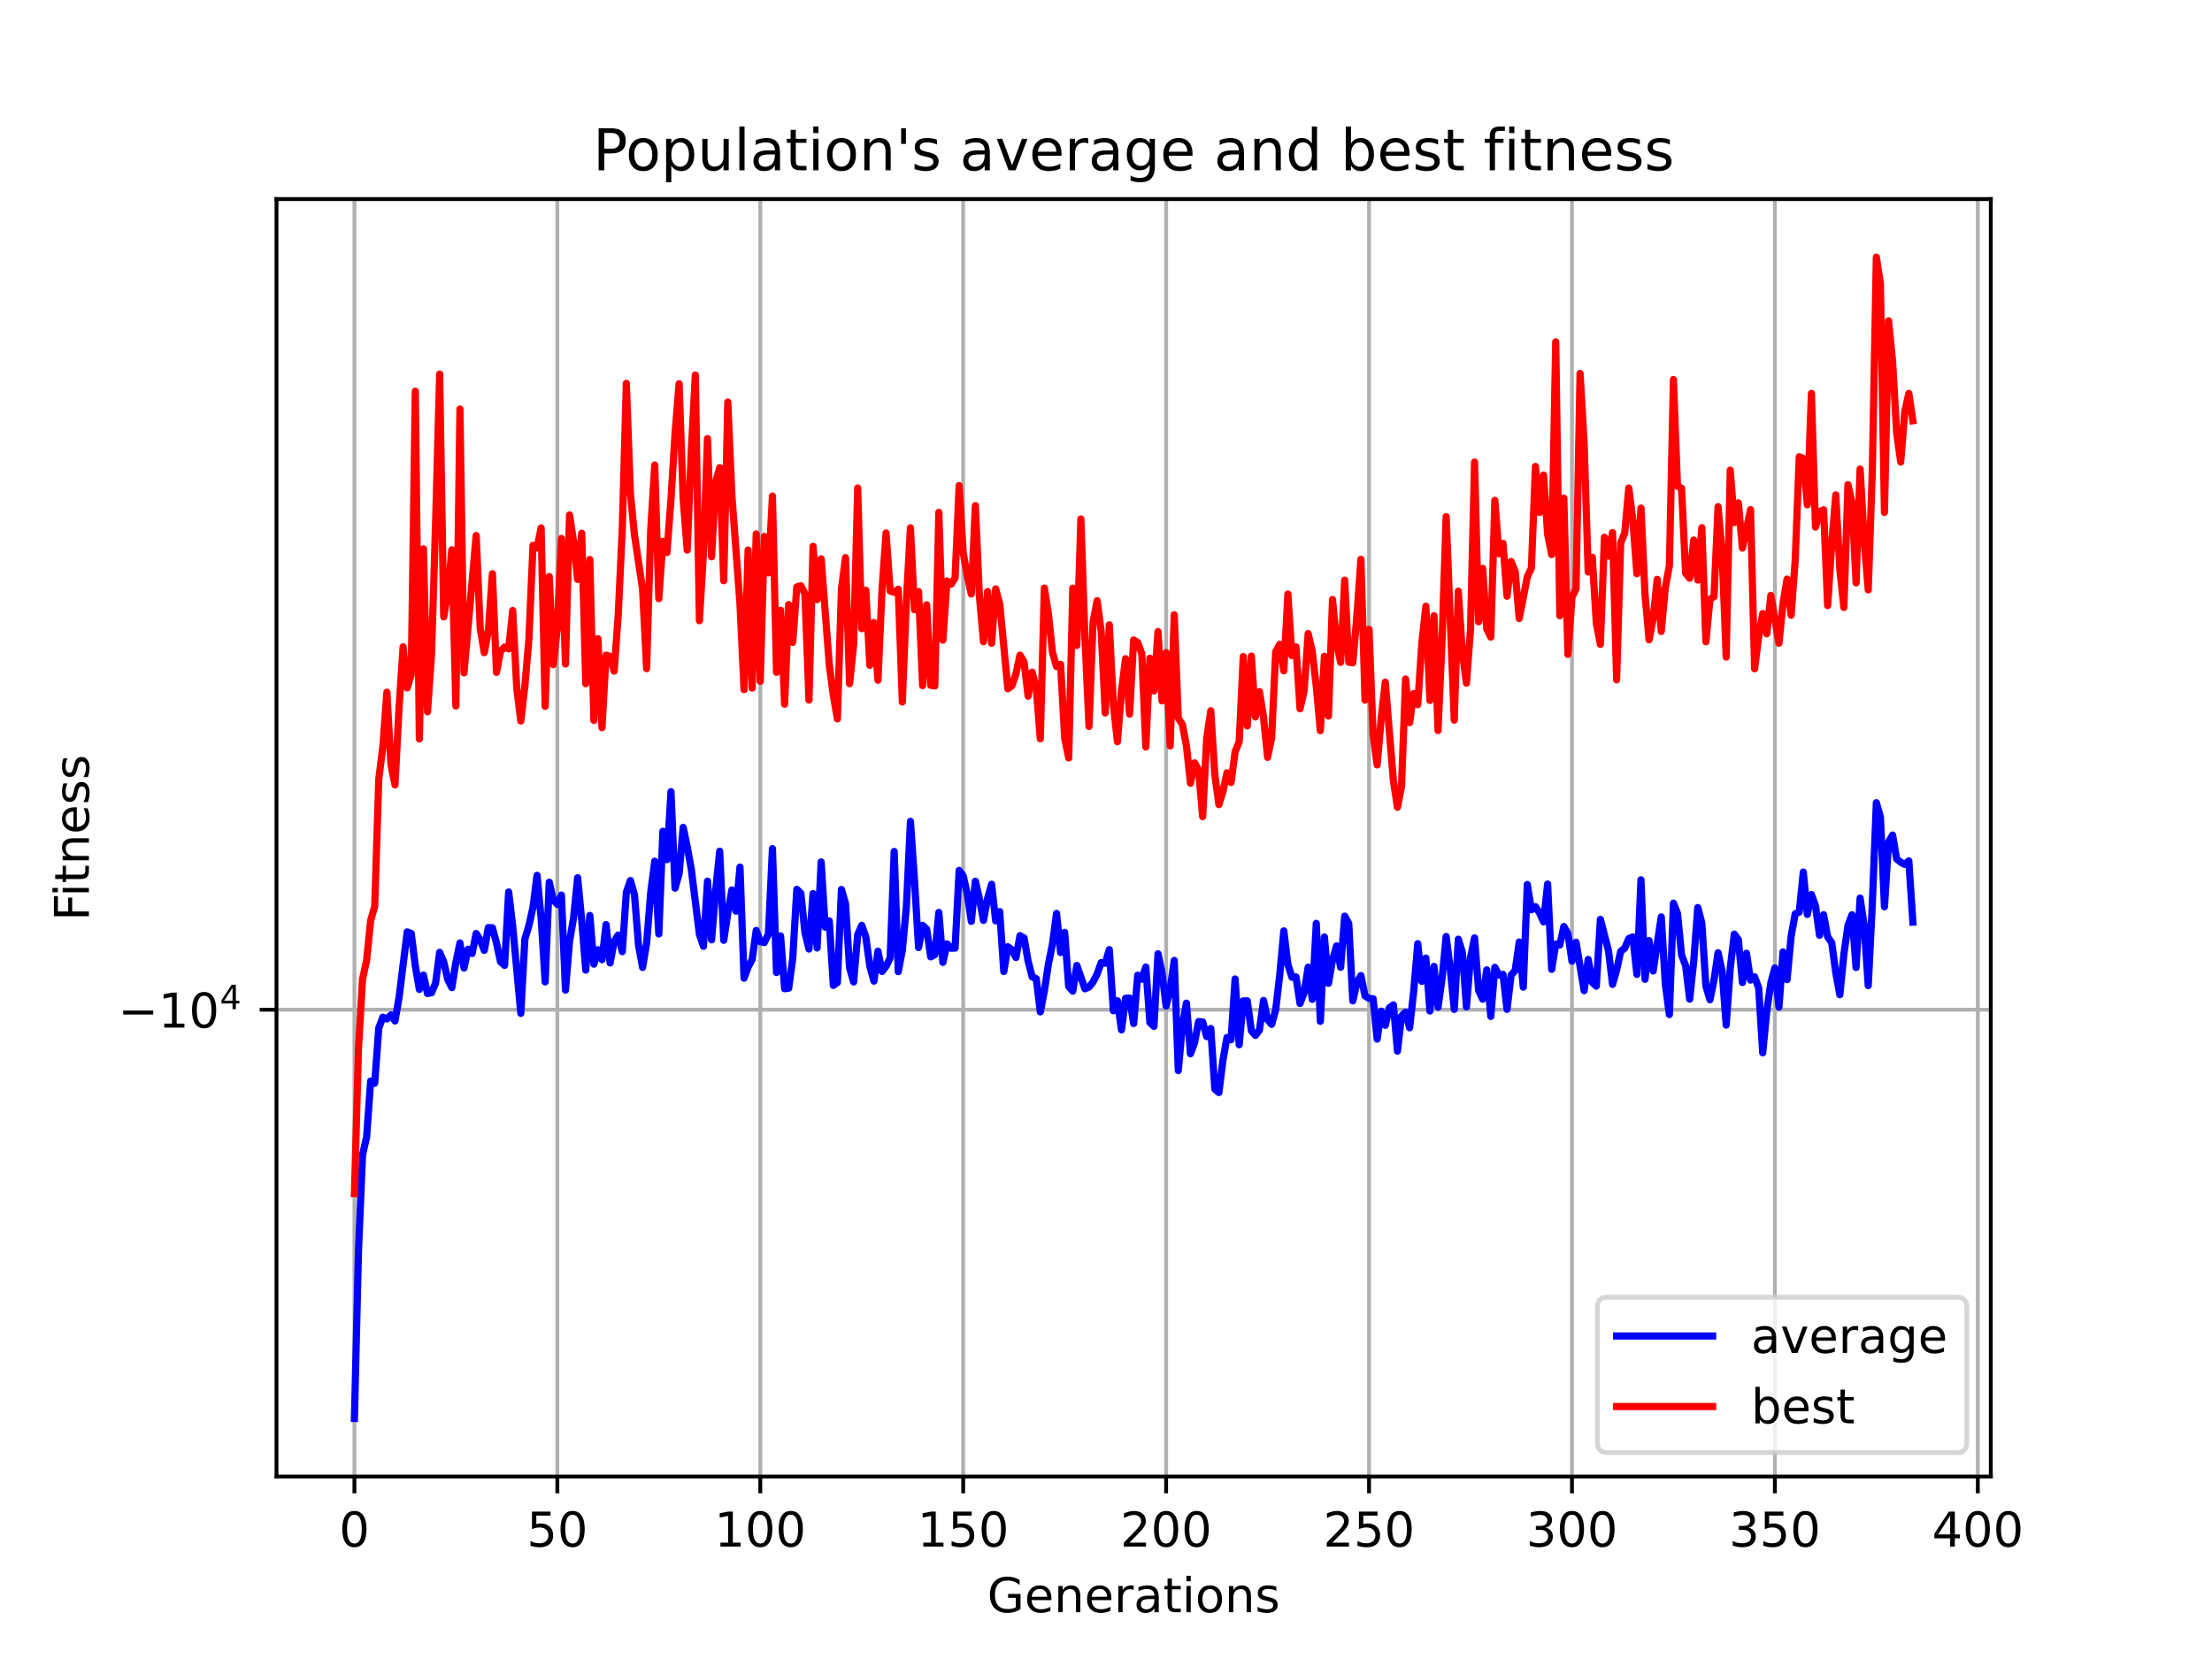 <?xml version="1.0" encoding="utf-8" standalone="no"?>
<!DOCTYPE svg PUBLIC "-//W3C//DTD SVG 1.1//EN"
  "http://www.w3.org/Graphics/SVG/1.1/DTD/svg11.dtd">
<!-- Created with matplotlib (https://matplotlib.org/) -->
<svg height="345.6pt" version="1.1" viewBox="0 0 460.8 345.6" width="460.8pt" xmlns="http://www.w3.org/2000/svg" xmlns:xlink="http://www.w3.org/1999/xlink">
 <defs>
  <style type="text/css">*{stroke-linecap:butt;stroke-linejoin:round;}</style>
 </defs>
 <g id="figure_1">
  <g id="patch_1">
   <path d="M 0 345.6 
L 460.8 345.6 
L 460.8 0 
L 0 0 
z
" style="fill:#ffffff;"/>
  </g>
  <g id="axes_1">
   <g id="patch_2">
    <path d="M 57.6 307.584 
L 414.72 307.584 
L 414.72 41.472 
L 57.6 41.472 
z
" style="fill:#ffffff;"/>
   </g>
   <g id="matplotlib.axis_1">
    <g id="xtick_1">
     <g id="line2d_1">
      <path clip-path="url(#peef3f8f1d8)" d="M 73.833 307.584 
L 73.833 41.472 
" style="fill:none;stroke:#b0b0b0;stroke-linecap:square;stroke-width:0.8;"/>
     </g>
     <g id="line2d_2">
      <defs>
       <path d="M 0 0 
L 0 3.5 
" id="m0a588f0412" style="stroke:#000000;stroke-width:0.8;"/>
      </defs>
      <g>
       <use style="stroke:#000000;stroke-width:0.8;" x="73.833" xlink:href="#m0a588f0412" y="307.584"/>
      </g>
     </g>
     <g id="text_1">
      <!-- 0 -->
      <g transform="translate(70.651 322.182)scale(0.1 -0.1)">
       <defs>
        <path d="M 31.781 66.406 
Q 24.172 66.406 20.328 58.906 
Q 16.5 51.422 16.5 36.375 
Q 16.5 21.391 20.328 13.891 
Q 24.172 6.391 31.781 6.391 
Q 39.453 6.391 43.281 13.891 
Q 47.125 21.391 47.125 36.375 
Q 47.125 51.422 43.281 58.906 
Q 39.453 66.406 31.781 66.406 
z
M 31.781 74.219 
Q 44.047 74.219 50.516 64.516 
Q 56.984 54.828 56.984 36.375 
Q 56.984 17.969 50.516 8.266 
Q 44.047 -1.422 31.781 -1.422 
Q 19.531 -1.422 13.062 8.266 
Q 6.594 17.969 6.594 36.375 
Q 6.594 54.828 13.062 64.516 
Q 19.531 74.219 31.781 74.219 
z
" id="DejaVuSans-48"/>
       </defs>
       <use xlink:href="#DejaVuSans-48"/>
      </g>
     </g>
    </g>
    <g id="xtick_2">
     <g id="line2d_3">
      <path clip-path="url(#peef3f8f1d8)" d="M 116.105 307.584 
L 116.105 41.472 
" style="fill:none;stroke:#b0b0b0;stroke-linecap:square;stroke-width:0.8;"/>
     </g>
     <g id="line2d_4">
      <g>
       <use style="stroke:#000000;stroke-width:0.8;" x="116.105" xlink:href="#m0a588f0412" y="307.584"/>
      </g>
     </g>
     <g id="text_2">
      <!-- 50 -->
      <g transform="translate(109.743 322.182)scale(0.1 -0.1)">
       <defs>
        <path d="M 10.797 72.906 
L 49.516 72.906 
L 49.516 64.594 
L 19.828 64.594 
L 19.828 46.734 
Q 21.969 47.469 24.109 47.828 
Q 26.266 48.188 28.422 48.188 
Q 40.625 48.188 47.75 41.5 
Q 54.891 34.812 54.891 23.391 
Q 54.891 11.625 47.562 5.094 
Q 40.234 -1.422 26.906 -1.422 
Q 22.312 -1.422 17.547 -0.641 
Q 12.797 0.141 7.719 1.703 
L 7.719 11.625 
Q 12.109 9.234 16.797 8.062 
Q 21.484 6.891 26.703 6.891 
Q 35.156 6.891 40.078 11.328 
Q 45.016 15.766 45.016 23.391 
Q 45.016 31 40.078 35.438 
Q 35.156 39.891 26.703 39.891 
Q 22.75 39.891 18.812 39.016 
Q 14.891 38.141 10.797 36.281 
z
" id="DejaVuSans-53"/>
       </defs>
       <use xlink:href="#DejaVuSans-53"/>
       <use x="63.623" xlink:href="#DejaVuSans-48"/>
      </g>
     </g>
    </g>
    <g id="xtick_3">
     <g id="line2d_5">
      <path clip-path="url(#peef3f8f1d8)" d="M 158.378 307.584 
L 158.378 41.472 
" style="fill:none;stroke:#b0b0b0;stroke-linecap:square;stroke-width:0.8;"/>
     </g>
     <g id="line2d_6">
      <g>
       <use style="stroke:#000000;stroke-width:0.8;" x="158.378" xlink:href="#m0a588f0412" y="307.584"/>
      </g>
     </g>
     <g id="text_3">
      <!-- 100 -->
      <g transform="translate(148.834 322.182)scale(0.1 -0.1)">
       <defs>
        <path d="M 12.406 8.297 
L 28.516 8.297 
L 28.516 63.922 
L 10.984 60.406 
L 10.984 69.391 
L 28.422 72.906 
L 38.281 72.906 
L 38.281 8.297 
L 54.391 8.297 
L 54.391 0 
L 12.406 0 
z
" id="DejaVuSans-49"/>
       </defs>
       <use xlink:href="#DejaVuSans-49"/>
       <use x="63.623" xlink:href="#DejaVuSans-48"/>
       <use x="127.246" xlink:href="#DejaVuSans-48"/>
      </g>
     </g>
    </g>
    <g id="xtick_4">
     <g id="line2d_7">
      <path clip-path="url(#peef3f8f1d8)" d="M 200.651 307.584 
L 200.651 41.472 
" style="fill:none;stroke:#b0b0b0;stroke-linecap:square;stroke-width:0.8;"/>
     </g>
     <g id="line2d_8">
      <g>
       <use style="stroke:#000000;stroke-width:0.8;" x="200.651" xlink:href="#m0a588f0412" y="307.584"/>
      </g>
     </g>
     <g id="text_4">
      <!-- 150 -->
      <g transform="translate(191.107 322.182)scale(0.1 -0.1)">
       <use xlink:href="#DejaVuSans-49"/>
       <use x="63.623" xlink:href="#DejaVuSans-53"/>
       <use x="127.246" xlink:href="#DejaVuSans-48"/>
      </g>
     </g>
    </g>
    <g id="xtick_5">
     <g id="line2d_9">
      <path clip-path="url(#peef3f8f1d8)" d="M 242.924 307.584 
L 242.924 41.472 
" style="fill:none;stroke:#b0b0b0;stroke-linecap:square;stroke-width:0.8;"/>
     </g>
     <g id="line2d_10">
      <g>
       <use style="stroke:#000000;stroke-width:0.8;" x="242.924" xlink:href="#m0a588f0412" y="307.584"/>
      </g>
     </g>
     <g id="text_5">
      <!-- 200 -->
      <g transform="translate(233.38 322.182)scale(0.1 -0.1)">
       <defs>
        <path d="M 19.188 8.297 
L 53.609 8.297 
L 53.609 0 
L 7.328 0 
L 7.328 8.297 
Q 12.938 14.109 22.625 23.891 
Q 32.328 33.688 34.812 36.531 
Q 39.547 41.844 41.422 45.531 
Q 43.312 49.219 43.312 52.781 
Q 43.312 58.594 39.234 62.25 
Q 35.156 65.922 28.609 65.922 
Q 23.969 65.922 18.812 64.312 
Q 13.672 62.703 7.812 59.422 
L 7.812 69.391 
Q 13.766 71.781 18.938 73 
Q 24.125 74.219 28.422 74.219 
Q 39.75 74.219 46.484 68.547 
Q 53.219 62.891 53.219 53.422 
Q 53.219 48.922 51.531 44.891 
Q 49.859 40.875 45.406 35.406 
Q 44.188 33.984 37.641 27.219 
Q 31.109 20.453 19.188 8.297 
z
" id="DejaVuSans-50"/>
       </defs>
       <use xlink:href="#DejaVuSans-50"/>
       <use x="63.623" xlink:href="#DejaVuSans-48"/>
       <use x="127.246" xlink:href="#DejaVuSans-48"/>
      </g>
     </g>
    </g>
    <g id="xtick_6">
     <g id="line2d_11">
      <path clip-path="url(#peef3f8f1d8)" d="M 285.196 307.584 
L 285.196 41.472 
" style="fill:none;stroke:#b0b0b0;stroke-linecap:square;stroke-width:0.8;"/>
     </g>
     <g id="line2d_12">
      <g>
       <use style="stroke:#000000;stroke-width:0.8;" x="285.196" xlink:href="#m0a588f0412" y="307.584"/>
      </g>
     </g>
     <g id="text_6">
      <!-- 250 -->
      <g transform="translate(275.653 322.182)scale(0.1 -0.1)">
       <use xlink:href="#DejaVuSans-50"/>
       <use x="63.623" xlink:href="#DejaVuSans-53"/>
       <use x="127.246" xlink:href="#DejaVuSans-48"/>
      </g>
     </g>
    </g>
    <g id="xtick_7">
     <g id="line2d_13">
      <path clip-path="url(#peef3f8f1d8)" d="M 327.469 307.584 
L 327.469 41.472 
" style="fill:none;stroke:#b0b0b0;stroke-linecap:square;stroke-width:0.8;"/>
     </g>
     <g id="line2d_14">
      <g>
       <use style="stroke:#000000;stroke-width:0.8;" x="327.469" xlink:href="#m0a588f0412" y="307.584"/>
      </g>
     </g>
     <g id="text_7">
      <!-- 300 -->
      <g transform="translate(317.925 322.182)scale(0.1 -0.1)">
       <defs>
        <path d="M 40.578 39.312 
Q 47.656 37.797 51.625 33 
Q 55.609 28.219 55.609 21.188 
Q 55.609 10.406 48.188 4.484 
Q 40.766 -1.422 27.094 -1.422 
Q 22.516 -1.422 17.656 -0.516 
Q 12.797 0.391 7.625 2.203 
L 7.625 11.719 
Q 11.719 9.328 16.594 8.109 
Q 21.484 6.891 26.812 6.891 
Q 36.078 6.891 40.938 10.547 
Q 45.797 14.203 45.797 21.188 
Q 45.797 27.641 41.281 31.266 
Q 36.766 34.906 28.719 34.906 
L 20.219 34.906 
L 20.219 43.016 
L 29.109 43.016 
Q 36.375 43.016 40.234 45.922 
Q 44.094 48.828 44.094 54.297 
Q 44.094 59.906 40.109 62.906 
Q 36.141 65.922 28.719 65.922 
Q 24.656 65.922 20.016 65.031 
Q 15.375 64.156 9.812 62.312 
L 9.812 71.094 
Q 15.438 72.656 20.344 73.438 
Q 25.25 74.219 29.594 74.219 
Q 40.828 74.219 47.359 69.109 
Q 53.906 64.016 53.906 55.328 
Q 53.906 49.266 50.438 45.094 
Q 46.969 40.922 40.578 39.312 
z
" id="DejaVuSans-51"/>
       </defs>
       <use xlink:href="#DejaVuSans-51"/>
       <use x="63.623" xlink:href="#DejaVuSans-48"/>
       <use x="127.246" xlink:href="#DejaVuSans-48"/>
      </g>
     </g>
    </g>
    <g id="xtick_8">
     <g id="line2d_15">
      <path clip-path="url(#peef3f8f1d8)" d="M 369.742 307.584 
L 369.742 41.472 
" style="fill:none;stroke:#b0b0b0;stroke-linecap:square;stroke-width:0.8;"/>
     </g>
     <g id="line2d_16">
      <g>
       <use style="stroke:#000000;stroke-width:0.8;" x="369.742" xlink:href="#m0a588f0412" y="307.584"/>
      </g>
     </g>
     <g id="text_8">
      <!-- 350 -->
      <g transform="translate(360.198 322.182)scale(0.1 -0.1)">
       <use xlink:href="#DejaVuSans-51"/>
       <use x="63.623" xlink:href="#DejaVuSans-53"/>
       <use x="127.246" xlink:href="#DejaVuSans-48"/>
      </g>
     </g>
    </g>
    <g id="xtick_9">
     <g id="line2d_17">
      <path clip-path="url(#peef3f8f1d8)" d="M 412.015 307.584 
L 412.015 41.472 
" style="fill:none;stroke:#b0b0b0;stroke-linecap:square;stroke-width:0.8;"/>
     </g>
     <g id="line2d_18">
      <g>
       <use style="stroke:#000000;stroke-width:0.8;" x="412.015" xlink:href="#m0a588f0412" y="307.584"/>
      </g>
     </g>
     <g id="text_9">
      <!-- 400 -->
      <g transform="translate(402.471 322.182)scale(0.1 -0.1)">
       <defs>
        <path d="M 37.797 64.312 
L 12.891 25.391 
L 37.797 25.391 
z
M 35.203 72.906 
L 47.609 72.906 
L 47.609 25.391 
L 58.016 25.391 
L 58.016 17.188 
L 47.609 17.188 
L 47.609 0 
L 37.797 0 
L 37.797 17.188 
L 4.891 17.188 
L 4.891 26.703 
z
" id="DejaVuSans-52"/>
       </defs>
       <use xlink:href="#DejaVuSans-52"/>
       <use x="63.623" xlink:href="#DejaVuSans-48"/>
       <use x="127.246" xlink:href="#DejaVuSans-48"/>
      </g>
     </g>
    </g>
    <g id="text_10">
     <!-- Generations -->
     <g transform="translate(205.662 335.861)scale(0.1 -0.1)">
      <defs>
       <path d="M 59.516 10.406 
L 59.516 29.984 
L 43.406 29.984 
L 43.406 38.094 
L 69.281 38.094 
L 69.281 6.781 
Q 63.578 2.734 56.688 0.656 
Q 49.812 -1.422 42 -1.422 
Q 24.906 -1.422 15.25 8.562 
Q 5.609 18.562 5.609 36.375 
Q 5.609 54.25 15.25 64.234 
Q 24.906 74.219 42 74.219 
Q 49.125 74.219 55.547 72.453 
Q 61.969 70.703 67.391 67.281 
L 67.391 56.781 
Q 61.922 61.422 55.766 63.766 
Q 49.609 66.109 42.828 66.109 
Q 29.438 66.109 22.719 58.641 
Q 16.016 51.172 16.016 36.375 
Q 16.016 21.625 22.719 14.156 
Q 29.438 6.688 42.828 6.688 
Q 48.047 6.688 52.141 7.594 
Q 56.25 8.5 59.516 10.406 
z
" id="DejaVuSans-71"/>
       <path d="M 56.203 29.594 
L 56.203 25.203 
L 14.891 25.203 
Q 15.484 15.922 20.484 11.062 
Q 25.484 6.203 34.422 6.203 
Q 39.594 6.203 44.453 7.469 
Q 49.312 8.734 54.109 11.281 
L 54.109 2.781 
Q 49.266 0.734 44.188 -0.344 
Q 39.109 -1.422 33.891 -1.422 
Q 20.797 -1.422 13.156 6.188 
Q 5.516 13.812 5.516 26.812 
Q 5.516 40.234 12.766 48.109 
Q 20.016 56 32.328 56 
Q 43.359 56 49.781 48.891 
Q 56.203 41.797 56.203 29.594 
z
M 47.219 32.234 
Q 47.125 39.594 43.094 43.984 
Q 39.062 48.391 32.422 48.391 
Q 24.906 48.391 20.391 44.141 
Q 15.875 39.891 15.188 32.172 
z
" id="DejaVuSans-101"/>
       <path d="M 54.891 33.016 
L 54.891 0 
L 45.906 0 
L 45.906 32.719 
Q 45.906 40.484 42.875 44.328 
Q 39.844 48.188 33.797 48.188 
Q 26.516 48.188 22.312 43.547 
Q 18.109 38.922 18.109 30.906 
L 18.109 0 
L 9.078 0 
L 9.078 54.688 
L 18.109 54.688 
L 18.109 46.188 
Q 21.344 51.125 25.703 53.562 
Q 30.078 56 35.797 56 
Q 45.219 56 50.047 50.172 
Q 54.891 44.344 54.891 33.016 
z
" id="DejaVuSans-110"/>
       <path d="M 41.109 46.297 
Q 39.594 47.172 37.812 47.578 
Q 36.031 48 33.891 48 
Q 26.266 48 22.188 43.047 
Q 18.109 38.094 18.109 28.812 
L 18.109 0 
L 9.078 0 
L 9.078 54.688 
L 18.109 54.688 
L 18.109 46.188 
Q 20.953 51.172 25.484 53.578 
Q 30.031 56 36.531 56 
Q 37.453 56 38.578 55.875 
Q 39.703 55.766 41.062 55.516 
z
" id="DejaVuSans-114"/>
       <path d="M 34.281 27.484 
Q 23.391 27.484 19.188 25 
Q 14.984 22.516 14.984 16.5 
Q 14.984 11.719 18.141 8.906 
Q 21.297 6.109 26.703 6.109 
Q 34.188 6.109 38.703 11.406 
Q 43.219 16.703 43.219 25.484 
L 43.219 27.484 
z
M 52.203 31.203 
L 52.203 0 
L 43.219 0 
L 43.219 8.297 
Q 40.141 3.328 35.547 0.953 
Q 30.953 -1.422 24.312 -1.422 
Q 15.922 -1.422 10.953 3.297 
Q 6 8.016 6 15.922 
Q 6 25.141 12.172 29.828 
Q 18.359 34.516 30.609 34.516 
L 43.219 34.516 
L 43.219 35.406 
Q 43.219 41.609 39.141 45 
Q 35.062 48.391 27.688 48.391 
Q 23 48.391 18.547 47.266 
Q 14.109 46.141 10.016 43.891 
L 10.016 52.203 
Q 14.938 54.109 19.578 55.047 
Q 24.219 56 28.609 56 
Q 40.484 56 46.344 49.844 
Q 52.203 43.703 52.203 31.203 
z
" id="DejaVuSans-97"/>
       <path d="M 18.312 70.219 
L 18.312 54.688 
L 36.812 54.688 
L 36.812 47.703 
L 18.312 47.703 
L 18.312 18.016 
Q 18.312 11.328 20.141 9.422 
Q 21.969 7.516 27.594 7.516 
L 36.812 7.516 
L 36.812 0 
L 27.594 0 
Q 17.188 0 13.234 3.875 
Q 9.281 7.766 9.281 18.016 
L 9.281 47.703 
L 2.688 47.703 
L 2.688 54.688 
L 9.281 54.688 
L 9.281 70.219 
z
" id="DejaVuSans-116"/>
       <path d="M 9.422 54.688 
L 18.406 54.688 
L 18.406 0 
L 9.422 0 
z
M 9.422 75.984 
L 18.406 75.984 
L 18.406 64.594 
L 9.422 64.594 
z
" id="DejaVuSans-105"/>
       <path d="M 30.609 48.391 
Q 23.391 48.391 19.188 42.75 
Q 14.984 37.109 14.984 27.297 
Q 14.984 17.484 19.156 11.844 
Q 23.344 6.203 30.609 6.203 
Q 37.797 6.203 41.984 11.859 
Q 46.188 17.531 46.188 27.297 
Q 46.188 37.016 41.984 42.703 
Q 37.797 48.391 30.609 48.391 
z
M 30.609 56 
Q 42.328 56 49.016 48.375 
Q 55.719 40.766 55.719 27.297 
Q 55.719 13.875 49.016 6.219 
Q 42.328 -1.422 30.609 -1.422 
Q 18.844 -1.422 12.172 6.219 
Q 5.516 13.875 5.516 27.297 
Q 5.516 40.766 12.172 48.375 
Q 18.844 56 30.609 56 
z
" id="DejaVuSans-111"/>
       <path d="M 44.281 53.078 
L 44.281 44.578 
Q 40.484 46.531 36.375 47.5 
Q 32.281 48.484 27.875 48.484 
Q 21.188 48.484 17.844 46.438 
Q 14.5 44.391 14.5 40.281 
Q 14.5 37.156 16.891 35.375 
Q 19.281 33.594 26.516 31.984 
L 29.594 31.297 
Q 39.156 29.25 43.188 25.516 
Q 47.219 21.781 47.219 15.094 
Q 47.219 7.469 41.188 3.016 
Q 35.156 -1.422 24.609 -1.422 
Q 20.219 -1.422 15.453 -0.562 
Q 10.688 0.297 5.422 2 
L 5.422 11.281 
Q 10.406 8.688 15.234 7.391 
Q 20.062 6.109 24.812 6.109 
Q 31.156 6.109 34.562 8.281 
Q 37.984 10.453 37.984 14.406 
Q 37.984 18.062 35.516 20.016 
Q 33.062 21.969 24.703 23.781 
L 21.578 24.516 
Q 13.234 26.266 9.516 29.906 
Q 5.812 33.547 5.812 39.891 
Q 5.812 47.609 11.281 51.797 
Q 16.75 56 26.812 56 
Q 31.781 56 36.172 55.266 
Q 40.578 54.547 44.281 53.078 
z
" id="DejaVuSans-115"/>
      </defs>
      <use xlink:href="#DejaVuSans-71"/>
      <use x="77.49" xlink:href="#DejaVuSans-101"/>
      <use x="139.014" xlink:href="#DejaVuSans-110"/>
      <use x="202.393" xlink:href="#DejaVuSans-101"/>
      <use x="263.916" xlink:href="#DejaVuSans-114"/>
      <use x="305.029" xlink:href="#DejaVuSans-97"/>
      <use x="366.309" xlink:href="#DejaVuSans-116"/>
      <use x="405.518" xlink:href="#DejaVuSans-105"/>
      <use x="433.301" xlink:href="#DejaVuSans-111"/>
      <use x="494.482" xlink:href="#DejaVuSans-110"/>
      <use x="557.861" xlink:href="#DejaVuSans-115"/>
     </g>
    </g>
   </g>
   <g id="matplotlib.axis_2">
    <g id="ytick_1">
     <g id="line2d_19">
      <path clip-path="url(#peef3f8f1d8)" d="M 57.6 210.338 
L 414.72 210.338 
" style="fill:none;stroke:#b0b0b0;stroke-linecap:square;stroke-width:0.8;"/>
     </g>
     <g id="line2d_20">
      <defs>
       <path d="M 0 0 
L -3.5 0 
" id="me2c3271f77" style="stroke:#000000;stroke-width:0.8;"/>
      </defs>
      <g>
       <use style="stroke:#000000;stroke-width:0.8;" x="57.6" xlink:href="#me2c3271f77" y="210.338"/>
      </g>
     </g>
     <g id="text_11">
      <!-- $\mathdefault{-10^{4}}$ -->
      <g transform="translate(24.6 214.137)scale(0.1 -0.1)">
       <defs>
        <path d="M 10.594 35.5 
L 73.188 35.5 
L 73.188 27.203 
L 10.594 27.203 
z
" id="DejaVuSans-8722"/>
       </defs>
       <use transform="translate(0 0.684)" xlink:href="#DejaVuSans-8722"/>
       <use transform="translate(83.789 0.684)" xlink:href="#DejaVuSans-49"/>
       <use transform="translate(147.412 0.684)" xlink:href="#DejaVuSans-48"/>
       <use transform="translate(211.992 38.966)scale(0.7)" xlink:href="#DejaVuSans-52"/>
      </g>
     </g>
    </g>
    <g id="text_12">
     <!-- Fitness -->
     <g transform="translate(18.52 191.845)rotate(-90)scale(0.1 -0.1)">
      <defs>
       <path d="M 9.812 72.906 
L 51.703 72.906 
L 51.703 64.594 
L 19.672 64.594 
L 19.672 43.109 
L 48.578 43.109 
L 48.578 34.812 
L 19.672 34.812 
L 19.672 0 
L 9.812 0 
z
" id="DejaVuSans-70"/>
      </defs>
      <use xlink:href="#DejaVuSans-70"/>
      <use x="50.27" xlink:href="#DejaVuSans-105"/>
      <use x="78.053" xlink:href="#DejaVuSans-116"/>
      <use x="117.262" xlink:href="#DejaVuSans-110"/>
      <use x="180.641" xlink:href="#DejaVuSans-101"/>
      <use x="242.164" xlink:href="#DejaVuSans-115"/>
      <use x="294.264" xlink:href="#DejaVuSans-115"/>
     </g>
    </g>
   </g>
   <g id="line2d_21">
    <path clip-path="url(#peef3f8f1d8)" d="M 73.833 295.488 
L 74.678 260.62 
L 75.524 240.605 
L 76.369 236.87 
L 77.215 225.199 
L 78.06 225.642 
L 78.905 214.158 
L 79.751 211.9 
L 80.596 212.266 
L 81.442 211.428 
L 82.287 212.684 
L 83.133 207.76 
L 84.824 194.141 
L 85.669 194.464 
L 86.515 201.215 
L 87.36 206.111 
L 88.205 203.124 
L 89.051 206.966 
L 89.896 206.805 
L 90.742 204.768 
L 91.587 198.389 
L 92.433 200.369 
L 93.278 204.056 
L 94.124 205.74 
L 94.969 200.474 
L 95.815 196.426 
L 96.66 201.663 
L 97.505 197.749 
L 98.351 198.633 
L 99.196 194.469 
L 100.042 195.819 
L 100.887 197.977 
L 101.733 193.228 
L 102.578 193.276 
L 103.424 196.427 
L 104.269 200.365 
L 105.115 201.107 
L 105.96 185.812 
L 106.805 192.924 
L 108.496 211.102 
L 109.342 195.624 
L 110.187 192.802 
L 111.033 188.985 
L 111.878 182.345 
L 112.724 191.234 
L 113.569 204.545 
L 114.415 183.775 
L 115.26 187.471 
L 116.105 188.397 
L 116.951 186.463 
L 117.796 206.266 
L 118.642 196.136 
L 119.487 191.157 
L 120.333 182.849 
L 121.178 191.713 
L 122.024 202.09 
L 122.869 190.706 
L 123.715 200.848 
L 124.56 197.845 
L 125.405 199.923 
L 126.251 192.613 
L 127.096 200.603 
L 127.942 196.126 
L 128.787 194.78 
L 129.633 198.252 
L 130.478 185.88 
L 131.324 183.433 
L 132.169 186.381 
L 133.015 196.872 
L 133.86 201.537 
L 134.705 196.453 
L 135.551 185.957 
L 136.396 179.406 
L 137.242 194.565 
L 138.087 173.17 
L 138.933 179.077 
L 139.778 164.916 
L 140.624 185.022 
L 141.469 182.008 
L 142.315 172.358 
L 143.16 176.395 
L 144.005 181.042 
L 145.696 194.61 
L 146.542 197.138 
L 147.387 183.561 
L 148.233 195.789 
L 149.078 185.549 
L 149.924 177.32 
L 150.769 195.879 
L 151.615 190.247 
L 152.46 185.398 
L 153.305 189.814 
L 154.151 180.637 
L 154.996 203.767 
L 155.842 201.491 
L 156.687 199.861 
L 157.533 193.825 
L 158.378 196.171 
L 159.224 196.35 
L 160.069 194.616 
L 160.915 176.771 
L 161.76 202.593 
L 162.605 194.961 
L 163.451 205.968 
L 164.296 205.86 
L 165.142 199.688 
L 165.987 185.272 
L 166.833 186.089 
L 167.678 194.238 
L 168.524 197.702 
L 169.369 186.155 
L 170.215 197.48 
L 171.06 179.557 
L 171.905 193.152 
L 172.751 191.849 
L 173.596 205.28 
L 174.442 204.685 
L 175.287 185.295 
L 176.133 188.217 
L 176.978 201.607 
L 177.824 204.561 
L 178.669 194.737 
L 179.515 192.771 
L 180.36 195.173 
L 181.205 201.293 
L 182.051 204.385 
L 182.896 198.159 
L 183.742 202.371 
L 184.587 201.276 
L 185.433 199.58 
L 186.278 177.376 
L 187.124 202.417 
L 187.969 197.974 
L 188.815 188.917 
L 189.66 171.099 
L 190.505 183.303 
L 191.351 197.39 
L 192.196 192.779 
L 193.042 193.558 
L 193.887 199.333 
L 194.733 198.879 
L 195.578 190.065 
L 196.424 200.481 
L 197.269 196.623 
L 198.115 197.53 
L 198.96 197.508 
L 199.805 181.326 
L 200.651 182.449 
L 201.496 186.218 
L 202.342 191.944 
L 203.187 183.57 
L 204.033 187.26 
L 204.878 191.728 
L 205.724 187.201 
L 206.569 184.211 
L 207.415 191.833 
L 208.26 189.908 
L 209.105 202.389 
L 209.951 197.225 
L 210.796 197.866 
L 211.642 199.463 
L 212.487 194.911 
L 213.333 195.397 
L 214.178 200.254 
L 215.024 203.508 
L 215.869 203.885 
L 216.715 210.792 
L 217.56 206.401 
L 218.405 200.837 
L 219.251 196.646 
L 220.096 190.286 
L 220.942 198.43 
L 221.787 194.237 
L 222.633 205.516 
L 223.478 206.47 
L 224.324 201.121 
L 226.015 205.989 
L 226.86 205.617 
L 227.705 204.565 
L 228.551 202.913 
L 229.396 200.522 
L 230.242 200.67 
L 231.087 197.826 
L 231.933 210.564 
L 232.778 208.481 
L 233.624 214.54 
L 234.469 207.968 
L 235.315 207.916 
L 236.16 213.229 
L 237.005 203.148 
L 237.851 203.991 
L 238.696 201.446 
L 239.542 213.004 
L 240.387 213.813 
L 241.233 198.69 
L 242.078 202.723 
L 242.924 209.584 
L 243.769 206.018 
L 244.615 200.074 
L 245.46 223.027 
L 246.305 213.641 
L 247.151 208.971 
L 247.996 219.511 
L 248.842 217.235 
L 249.687 212.815 
L 250.533 212.881 
L 251.378 215.936 
L 252.224 214.252 
L 253.069 226.865 
L 253.915 227.594 
L 254.76 220.858 
L 255.605 216.129 
L 256.451 216.598 
L 257.296 203.941 
L 258.142 217.637 
L 258.987 208.503 
L 259.833 208.505 
L 260.678 214.705 
L 261.524 215.701 
L 262.369 214.575 
L 263.215 208.412 
L 264.06 212.428 
L 264.905 213.39 
L 265.751 210.354 
L 266.596 203.078 
L 267.442 193.924 
L 268.287 200.892 
L 269.133 203.575 
L 269.978 203.52 
L 270.824 209.046 
L 271.669 206.84 
L 272.515 201.478 
L 273.36 208.186 
L 274.205 192.356 
L 275.051 212.76 
L 275.896 195.193 
L 276.742 204.842 
L 277.587 199.971 
L 278.433 197.043 
L 279.278 201.516 
L 280.124 190.849 
L 280.969 192.387 
L 281.815 208.502 
L 282.66 204.742 
L 283.505 203.224 
L 284.351 207.449 
L 285.196 207.997 
L 286.042 208.053 
L 286.887 216.464 
L 287.733 210.638 
L 288.578 213.601 
L 289.424 209.956 
L 290.269 209.335 
L 291.115 218.964 
L 291.96 211.671 
L 292.805 210.85 
L 293.651 214.105 
L 294.496 206.53 
L 295.342 196.595 
L 296.187 204.434 
L 297.033 199.586 
L 297.878 210.604 
L 298.724 201.323 
L 299.569 209.817 
L 300.415 203.788 
L 301.26 195.088 
L 302.105 201.761 
L 302.951 210.274 
L 303.796 195.652 
L 304.642 198.408 
L 305.487 209.743 
L 306.333 199.464 
L 307.178 195.378 
L 308.024 206.326 
L 308.869 208.154 
L 309.715 202.036 
L 310.56 211.74 
L 311.405 201.512 
L 312.251 203.112 
L 313.096 202.975 
L 313.942 210.266 
L 314.787 203.134 
L 315.633 202.197 
L 316.478 196.242 
L 317.324 205.641 
L 318.169 184.253 
L 319.015 189.537 
L 319.86 188.882 
L 320.705 190.163 
L 321.551 192.032 
L 322.396 184.162 
L 323.242 201.932 
L 324.087 196.663 
L 324.933 196.866 
L 325.778 193.009 
L 326.624 194.467 
L 327.469 200.212 
L 328.315 196.28 
L 330.005 206.375 
L 330.851 199.873 
L 331.696 204.639 
L 332.542 205.431 
L 333.387 191.522 
L 335.078 198.049 
L 335.924 205.063 
L 336.769 202.089 
L 337.615 198.188 
L 338.46 197.53 
L 339.305 195.534 
L 340.151 195.185 
L 340.996 202.983 
L 341.842 183.285 
L 342.687 204.004 
L 343.533 195.942 
L 344.378 202.278 
L 346.069 191.005 
L 346.915 205.005 
L 347.76 211.351 
L 348.605 188.147 
L 349.451 190.278 
L 350.296 198.925 
L 351.142 201.154 
L 351.987 208.143 
L 352.833 200.249 
L 353.678 189.059 
L 354.524 192.3 
L 355.369 205.423 
L 356.215 208.264 
L 357.06 204.153 
L 357.905 198.481 
L 358.751 202.345 
L 359.596 213.544 
L 360.442 201.666 
L 361.287 194.592 
L 362.133 195.776 
L 362.978 204.68 
L 363.824 198.586 
L 364.669 204.172 
L 365.515 203.487 
L 366.36 205.805 
L 367.205 219.32 
L 368.051 210.632 
L 368.896 204.723 
L 369.742 201.637 
L 370.587 209.823 
L 371.433 198.305 
L 372.278 204.081 
L 373.124 195.027 
L 373.969 190.378 
L 374.815 190.01 
L 375.66 181.663 
L 376.505 190.493 
L 377.351 186.352 
L 378.196 188.694 
L 379.042 194.843 
L 379.887 190.551 
L 380.733 195.169 
L 381.578 196.373 
L 382.424 202.611 
L 383.269 207.216 
L 384.115 198.786 
L 384.96 192.804 
L 385.805 190.563 
L 386.651 201.547 
L 387.496 187.087 
L 388.342 192.804 
L 389.187 205.321 
L 390.033 188.396 
L 390.878 167.216 
L 391.724 170.202 
L 392.569 188.891 
L 393.415 175.417 
L 394.26 173.959 
L 395.105 178.928 
L 395.951 179.616 
L 396.796 180.076 
L 397.642 179.338 
L 398.487 192.096 
L 398.487 192.096 
" style="fill:none;stroke:#0000ff;stroke-linecap:square;stroke-width:1.5;"/>
   </g>
   <g id="line2d_22">
    <path clip-path="url(#peef3f8f1d8)" d="M 73.833 248.657 
L 74.678 218.418 
L 75.524 203.968 
L 76.369 200.088 
L 77.215 191.771 
L 78.06 188.802 
L 78.905 162.358 
L 79.751 155.538 
L 80.596 144.198 
L 81.442 159.289 
L 82.287 163.498 
L 83.133 147.363 
L 83.978 134.74 
L 84.824 143.308 
L 85.669 140.524 
L 86.515 81.494 
L 87.36 153.944 
L 88.205 114.334 
L 89.051 148.287 
L 89.896 136.307 
L 90.742 108.927 
L 91.587 77.919 
L 92.433 128.511 
L 93.278 123.582 
L 94.124 114.534 
L 94.969 147.072 
L 95.815 85.214 
L 96.66 140.173 
L 99.196 111.555 
L 100.042 130.904 
L 100.887 135.958 
L 101.733 131.388 
L 102.578 119.521 
L 103.424 140.065 
L 104.269 135.666 
L 105.115 134.801 
L 105.96 135.183 
L 106.805 127.169 
L 107.651 143.392 
L 108.496 150.201 
L 109.342 142.895 
L 110.187 133.049 
L 111.033 113.613 
L 111.878 114.144 
L 112.724 109.969 
L 113.569 147.153 
L 114.415 120.102 
L 115.26 138.47 
L 116.105 130.762 
L 116.951 112.169 
L 117.796 138.319 
L 118.642 107.269 
L 119.487 112.827 
L 120.333 120.705 
L 121.178 111.083 
L 122.024 142.435 
L 122.869 116.555 
L 123.715 150.08 
L 124.56 133.057 
L 125.405 151.588 
L 126.251 136.481 
L 127.096 136.755 
L 127.942 139.807 
L 128.787 128.087 
L 129.633 110.178 
L 130.478 79.857 
L 131.324 102.777 
L 132.169 111.399 
L 133.86 122.739 
L 134.705 139.286 
L 135.551 110.461 
L 136.396 96.87 
L 137.242 124.713 
L 138.087 112.758 
L 138.933 115.111 
L 139.778 104.005 
L 140.624 90.336 
L 141.469 79.939 
L 142.315 103.95 
L 143.16 114.584 
L 144.005 94.035 
L 144.851 78.113 
L 145.696 129.302 
L 146.542 115.108 
L 147.387 91.369 
L 148.233 115.995 
L 149.078 100.46 
L 149.924 97.426 
L 150.769 120.975 
L 151.615 83.753 
L 152.46 103.128 
L 154.151 125.805 
L 154.996 143.644 
L 155.842 114.588 
L 156.687 143.347 
L 157.533 111.232 
L 158.378 141.934 
L 159.224 111.751 
L 160.069 119.34 
L 160.915 103.334 
L 161.76 140.057 
L 162.605 127.125 
L 163.451 146.688 
L 164.296 125.946 
L 165.142 133.817 
L 165.987 122.271 
L 166.833 122.028 
L 167.678 123.684 
L 168.524 145.84 
L 169.369 113.817 
L 170.215 124.915 
L 171.06 116.413 
L 172.751 138.458 
L 173.596 144.876 
L 174.442 149.752 
L 175.287 122.731 
L 176.133 116.162 
L 176.978 142.426 
L 177.824 134.322 
L 178.669 101.654 
L 179.515 130.966 
L 180.36 122.964 
L 181.205 138.601 
L 182.051 129.693 
L 182.896 141.696 
L 183.742 122.776 
L 184.587 111.02 
L 185.433 123.118 
L 186.278 123.403 
L 187.124 122.752 
L 187.969 146.245 
L 188.815 125.279 
L 189.66 109.95 
L 190.505 127.015 
L 191.351 123.231 
L 192.196 142.823 
L 193.042 125.982 
L 193.887 142.757 
L 194.733 142.897 
L 195.578 106.726 
L 196.424 133.351 
L 197.269 121.022 
L 198.115 121.709 
L 198.96 120.399 
L 199.805 101.158 
L 200.651 115.155 
L 201.496 120.006 
L 202.342 123.737 
L 203.187 105.334 
L 204.033 124.284 
L 204.878 133.681 
L 205.724 123.238 
L 206.569 134.002 
L 207.415 122.677 
L 208.26 125.789 
L 209.951 143.476 
L 210.796 142.863 
L 211.642 140.381 
L 212.487 136.468 
L 213.333 137.903 
L 214.178 145.023 
L 215.024 140.026 
L 215.869 143.302 
L 216.715 153.908 
L 217.56 122.502 
L 218.405 127.909 
L 219.251 135.895 
L 220.096 138.869 
L 220.942 138.393 
L 221.787 153.749 
L 222.633 157.896 
L 223.478 122.521 
L 224.324 134.456 
L 225.169 108.101 
L 226.015 132.984 
L 226.86 151.322 
L 227.705 129.549 
L 228.551 125.127 
L 229.396 131.491 
L 230.242 148.52 
L 231.087 130.165 
L 231.933 146.765 
L 232.778 154.51 
L 233.624 143.978 
L 234.469 137.215 
L 235.315 148.765 
L 236.16 133.313 
L 237.005 133.846 
L 237.851 136.155 
L 238.696 155.625 
L 239.542 137.12 
L 240.387 143.935 
L 241.233 131.568 
L 242.078 146.013 
L 242.924 135.951 
L 243.769 155.397 
L 244.615 128.07 
L 245.46 149.606 
L 246.305 150.888 
L 247.151 155.343 
L 247.996 163.165 
L 248.842 158.911 
L 249.687 160.39 
L 250.533 170.123 
L 251.378 153.791 
L 252.224 148.06 
L 253.069 161.362 
L 253.915 167.611 
L 254.76 164.909 
L 255.605 160.983 
L 256.451 163 
L 257.296 156.589 
L 258.142 154.53 
L 258.987 136.774 
L 259.833 151.223 
L 260.678 136.676 
L 261.524 149.359 
L 262.369 144.076 
L 263.215 149.455 
L 264.06 157.764 
L 264.905 153.699 
L 265.751 135.758 
L 266.596 134.223 
L 267.442 139.75 
L 268.287 123.74 
L 269.133 136.58 
L 269.978 134.757 
L 270.824 147.652 
L 271.669 143.975 
L 272.515 131.987 
L 273.36 135.71 
L 274.205 143.003 
L 275.051 152.212 
L 275.896 136.717 
L 276.742 149.172 
L 277.587 124.875 
L 278.433 133.956 
L 279.278 137.988 
L 280.124 120.845 
L 280.969 137.95 
L 281.815 138.076 
L 282.66 128.317 
L 283.505 116.51 
L 284.351 145.848 
L 285.196 131.113 
L 286.042 153.02 
L 286.887 159.342 
L 287.733 149.614 
L 288.578 142.099 
L 290.269 162.642 
L 291.115 168.173 
L 291.96 163.813 
L 292.805 141.445 
L 293.651 150.547 
L 294.496 144.481 
L 295.342 146.791 
L 296.187 134.002 
L 297.033 126.285 
L 297.878 145.916 
L 298.724 128.269 
L 299.569 152.177 
L 300.415 133.207 
L 301.26 107.617 
L 302.951 150.019 
L 303.796 123.145 
L 304.642 136.078 
L 305.487 142.327 
L 306.333 131.126 
L 307.178 96.259 
L 308.024 129.525 
L 308.869 118.406 
L 309.715 131.018 
L 310.56 132.715 
L 311.405 104.229 
L 312.251 115.346 
L 313.096 113.177 
L 313.942 124.202 
L 314.787 116.971 
L 315.633 119.051 
L 316.478 128.843 
L 318.169 120.146 
L 319.015 118.377 
L 319.86 97.164 
L 320.705 106.766 
L 321.551 98.959 
L 322.396 111.289 
L 323.242 115.534 
L 324.087 71.214 
L 324.933 128.268 
L 325.778 103.765 
L 326.624 136.332 
L 327.469 124.423 
L 328.315 122.645 
L 329.16 77.783 
L 330.005 92.242 
L 330.851 119.151 
L 331.696 116.073 
L 332.542 129.817 
L 333.387 134.236 
L 334.233 111.933 
L 335.078 115.859 
L 335.924 110.944 
L 336.769 141.631 
L 337.615 113.098 
L 338.46 111.041 
L 339.305 101.664 
L 340.151 108.399 
L 340.996 119.505 
L 341.842 105.846 
L 342.687 123.84 
L 343.533 133.282 
L 344.378 128.897 
L 345.224 120.687 
L 346.069 131.546 
L 346.915 122.456 
L 347.76 117.834 
L 348.605 79.061 
L 349.451 101.277 
L 350.296 101.692 
L 351.142 119.379 
L 351.987 120.45 
L 352.833 112.503 
L 353.678 120.826 
L 354.524 109.926 
L 355.369 133.69 
L 356.215 124.839 
L 357.06 124.293 
L 357.905 105.543 
L 358.751 115.443 
L 359.596 136.88 
L 360.442 97.945 
L 361.287 108.873 
L 362.133 104.746 
L 362.978 114.178 
L 364.669 106.179 
L 365.515 139.316 
L 366.36 132.729 
L 367.205 127.817 
L 368.051 132.025 
L 368.896 124.017 
L 370.587 134.002 
L 371.433 125.668 
L 372.278 120.634 
L 373.124 128.165 
L 373.969 116.779 
L 374.815 95.146 
L 375.66 95.514 
L 376.505 105.169 
L 377.351 81.965 
L 378.196 109.794 
L 379.042 106.58 
L 379.887 106.197 
L 380.733 126.147 
L 381.578 113.434 
L 382.424 103.099 
L 383.269 118.583 
L 384.115 126.541 
L 384.96 100.958 
L 385.805 104.733 
L 386.651 121.417 
L 387.496 97.707 
L 388.342 112.523 
L 389.187 122.89 
L 390.033 98.238 
L 390.878 53.568 
L 391.724 59.109 
L 392.569 106.753 
L 393.415 66.828 
L 394.26 75.285 
L 395.105 90.134 
L 395.951 96.258 
L 396.796 85.755 
L 397.642 81.962 
L 398.487 87.641 
L 398.487 87.641 
" style="fill:none;stroke:#ff0000;stroke-linecap:square;stroke-width:1.5;"/>
   </g>
   <g id="patch_3">
    <path d="M 57.6 307.584 
L 57.6 41.472 
" style="fill:none;stroke:#000000;stroke-linecap:square;stroke-linejoin:miter;stroke-width:0.8;"/>
   </g>
   <g id="patch_4">
    <path d="M 414.72 307.584 
L 414.72 41.472 
" style="fill:none;stroke:#000000;stroke-linecap:square;stroke-linejoin:miter;stroke-width:0.8;"/>
   </g>
   <g id="patch_5">
    <path d="M 57.6 307.584 
L 414.72 307.584 
" style="fill:none;stroke:#000000;stroke-linecap:square;stroke-linejoin:miter;stroke-width:0.8;"/>
   </g>
   <g id="patch_6">
    <path d="M 57.6 41.472 
L 414.72 41.472 
" style="fill:none;stroke:#000000;stroke-linecap:square;stroke-linejoin:miter;stroke-width:0.8;"/>
   </g>
   <g id="text_13">
    <!-- Population's average and best fitness -->
    <g transform="translate(123.53 35.472)scale(0.12 -0.12)">
     <defs>
      <path d="M 19.672 64.797 
L 19.672 37.406 
L 32.078 37.406 
Q 38.969 37.406 42.719 40.969 
Q 46.484 44.531 46.484 51.125 
Q 46.484 57.672 42.719 61.234 
Q 38.969 64.797 32.078 64.797 
z
M 9.812 72.906 
L 32.078 72.906 
Q 44.344 72.906 50.609 67.359 
Q 56.891 61.812 56.891 51.125 
Q 56.891 40.328 50.609 34.812 
Q 44.344 29.297 32.078 29.297 
L 19.672 29.297 
L 19.672 0 
L 9.812 0 
z
" id="DejaVuSans-80"/>
      <path d="M 18.109 8.203 
L 18.109 -20.797 
L 9.078 -20.797 
L 9.078 54.688 
L 18.109 54.688 
L 18.109 46.391 
Q 20.953 51.266 25.266 53.625 
Q 29.594 56 35.594 56 
Q 45.562 56 51.781 48.094 
Q 58.016 40.188 58.016 27.297 
Q 58.016 14.406 51.781 6.484 
Q 45.562 -1.422 35.594 -1.422 
Q 29.594 -1.422 25.266 0.953 
Q 20.953 3.328 18.109 8.203 
z
M 48.688 27.297 
Q 48.688 37.203 44.609 42.844 
Q 40.531 48.484 33.406 48.484 
Q 26.266 48.484 22.188 42.844 
Q 18.109 37.203 18.109 27.297 
Q 18.109 17.391 22.188 11.75 
Q 26.266 6.109 33.406 6.109 
Q 40.531 6.109 44.609 11.75 
Q 48.688 17.391 48.688 27.297 
z
" id="DejaVuSans-112"/>
      <path d="M 8.5 21.578 
L 8.5 54.688 
L 17.484 54.688 
L 17.484 21.922 
Q 17.484 14.156 20.5 10.266 
Q 23.531 6.391 29.594 6.391 
Q 36.859 6.391 41.078 11.031 
Q 45.312 15.672 45.312 23.688 
L 45.312 54.688 
L 54.297 54.688 
L 54.297 0 
L 45.312 0 
L 45.312 8.406 
Q 42.047 3.422 37.719 1 
Q 33.406 -1.422 27.688 -1.422 
Q 18.266 -1.422 13.375 4.438 
Q 8.5 10.297 8.5 21.578 
z
M 31.109 56 
z
" id="DejaVuSans-117"/>
      <path d="M 9.422 75.984 
L 18.406 75.984 
L 18.406 0 
L 9.422 0 
z
" id="DejaVuSans-108"/>
      <path d="M 17.922 72.906 
L 17.922 45.797 
L 9.625 45.797 
L 9.625 72.906 
z
" id="DejaVuSans-39"/>
      <path id="DejaVuSans-32"/>
      <path d="M 2.984 54.688 
L 12.5 54.688 
L 29.594 8.797 
L 46.688 54.688 
L 56.203 54.688 
L 35.688 0 
L 23.484 0 
z
" id="DejaVuSans-118"/>
      <path d="M 45.406 27.984 
Q 45.406 37.75 41.375 43.109 
Q 37.359 48.484 30.078 48.484 
Q 22.859 48.484 18.828 43.109 
Q 14.797 37.75 14.797 27.984 
Q 14.797 18.266 18.828 12.891 
Q 22.859 7.516 30.078 7.516 
Q 37.359 7.516 41.375 12.891 
Q 45.406 18.266 45.406 27.984 
z
M 54.391 6.781 
Q 54.391 -7.172 48.188 -13.984 
Q 42 -20.797 29.203 -20.797 
Q 24.469 -20.797 20.266 -20.094 
Q 16.062 -19.391 12.109 -17.922 
L 12.109 -9.188 
Q 16.062 -11.328 19.922 -12.344 
Q 23.781 -13.375 27.781 -13.375 
Q 36.625 -13.375 41.016 -8.766 
Q 45.406 -4.156 45.406 5.172 
L 45.406 9.625 
Q 42.625 4.781 38.281 2.391 
Q 33.938 0 27.875 0 
Q 17.828 0 11.672 7.656 
Q 5.516 15.328 5.516 27.984 
Q 5.516 40.672 11.672 48.328 
Q 17.828 56 27.875 56 
Q 33.938 56 38.281 53.609 
Q 42.625 51.219 45.406 46.391 
L 45.406 54.688 
L 54.391 54.688 
z
" id="DejaVuSans-103"/>
      <path d="M 45.406 46.391 
L 45.406 75.984 
L 54.391 75.984 
L 54.391 0 
L 45.406 0 
L 45.406 8.203 
Q 42.578 3.328 38.25 0.953 
Q 33.938 -1.422 27.875 -1.422 
Q 17.969 -1.422 11.734 6.484 
Q 5.516 14.406 5.516 27.297 
Q 5.516 40.188 11.734 48.094 
Q 17.969 56 27.875 56 
Q 33.938 56 38.25 53.625 
Q 42.578 51.266 45.406 46.391 
z
M 14.797 27.297 
Q 14.797 17.391 18.875 11.75 
Q 22.953 6.109 30.078 6.109 
Q 37.203 6.109 41.297 11.75 
Q 45.406 17.391 45.406 27.297 
Q 45.406 37.203 41.297 42.844 
Q 37.203 48.484 30.078 48.484 
Q 22.953 48.484 18.875 42.844 
Q 14.797 37.203 14.797 27.297 
z
" id="DejaVuSans-100"/>
      <path d="M 48.688 27.297 
Q 48.688 37.203 44.609 42.844 
Q 40.531 48.484 33.406 48.484 
Q 26.266 48.484 22.188 42.844 
Q 18.109 37.203 18.109 27.297 
Q 18.109 17.391 22.188 11.75 
Q 26.266 6.109 33.406 6.109 
Q 40.531 6.109 44.609 11.75 
Q 48.688 17.391 48.688 27.297 
z
M 18.109 46.391 
Q 20.953 51.266 25.266 53.625 
Q 29.594 56 35.594 56 
Q 45.562 56 51.781 48.094 
Q 58.016 40.188 58.016 27.297 
Q 58.016 14.406 51.781 6.484 
Q 45.562 -1.422 35.594 -1.422 
Q 29.594 -1.422 25.266 0.953 
Q 20.953 3.328 18.109 8.203 
L 18.109 0 
L 9.078 0 
L 9.078 75.984 
L 18.109 75.984 
z
" id="DejaVuSans-98"/>
      <path d="M 37.109 75.984 
L 37.109 68.5 
L 28.516 68.5 
Q 23.688 68.5 21.797 66.547 
Q 19.922 64.594 19.922 59.516 
L 19.922 54.688 
L 34.719 54.688 
L 34.719 47.703 
L 19.922 47.703 
L 19.922 0 
L 10.891 0 
L 10.891 47.703 
L 2.297 47.703 
L 2.297 54.688 
L 10.891 54.688 
L 10.891 58.5 
Q 10.891 67.625 15.141 71.797 
Q 19.391 75.984 28.609 75.984 
z
" id="DejaVuSans-102"/>
     </defs>
     <use xlink:href="#DejaVuSans-80"/>
     <use x="56.678" xlink:href="#DejaVuSans-111"/>
     <use x="117.859" xlink:href="#DejaVuSans-112"/>
     <use x="181.336" xlink:href="#DejaVuSans-117"/>
     <use x="244.715" xlink:href="#DejaVuSans-108"/>
     <use x="272.498" xlink:href="#DejaVuSans-97"/>
     <use x="333.777" xlink:href="#DejaVuSans-116"/>
     <use x="372.986" xlink:href="#DejaVuSans-105"/>
     <use x="400.77" xlink:href="#DejaVuSans-111"/>
     <use x="461.951" xlink:href="#DejaVuSans-110"/>
     <use x="525.33" xlink:href="#DejaVuSans-39"/>
     <use x="552.82" xlink:href="#DejaVuSans-115"/>
     <use x="604.92" xlink:href="#DejaVuSans-32"/>
     <use x="636.707" xlink:href="#DejaVuSans-97"/>
     <use x="697.986" xlink:href="#DejaVuSans-118"/>
     <use x="757.166" xlink:href="#DejaVuSans-101"/>
     <use x="818.689" xlink:href="#DejaVuSans-114"/>
     <use x="859.803" xlink:href="#DejaVuSans-97"/>
     <use x="921.082" xlink:href="#DejaVuSans-103"/>
     <use x="984.559" xlink:href="#DejaVuSans-101"/>
     <use x="1046.082" xlink:href="#DejaVuSans-32"/>
     <use x="1077.869" xlink:href="#DejaVuSans-97"/>
     <use x="1139.148" xlink:href="#DejaVuSans-110"/>
     <use x="1202.527" xlink:href="#DejaVuSans-100"/>
     <use x="1266.004" xlink:href="#DejaVuSans-32"/>
     <use x="1297.791" xlink:href="#DejaVuSans-98"/>
     <use x="1361.268" xlink:href="#DejaVuSans-101"/>
     <use x="1422.791" xlink:href="#DejaVuSans-115"/>
     <use x="1474.891" xlink:href="#DejaVuSans-116"/>
     <use x="1514.1" xlink:href="#DejaVuSans-32"/>
     <use x="1545.887" xlink:href="#DejaVuSans-102"/>
     <use x="1581.092" xlink:href="#DejaVuSans-105"/>
     <use x="1608.875" xlink:href="#DejaVuSans-116"/>
     <use x="1648.084" xlink:href="#DejaVuSans-110"/>
     <use x="1711.463" xlink:href="#DejaVuSans-101"/>
     <use x="1772.986" xlink:href="#DejaVuSans-115"/>
     <use x="1825.086" xlink:href="#DejaVuSans-115"/>
    </g>
   </g>
   <g id="legend_1">
    <g id="patch_7">
     <path d="M 334.779 302.584 
L 407.72 302.584 
Q 409.72 302.584 409.72 300.584 
L 409.72 272.228 
Q 409.72 270.228 407.72 270.228 
L 334.779 270.228 
Q 332.779 270.228 332.779 272.228 
L 332.779 300.584 
Q 332.779 302.584 334.779 302.584 
z
" style="fill:#ffffff;opacity:0.8;stroke:#cccccc;stroke-linejoin:miter;"/>
    </g>
    <g id="line2d_23">
     <path d="M 336.779 278.326 
L 356.779 278.326 
" style="fill:none;stroke:#0000ff;stroke-linecap:square;stroke-width:1.5;"/>
    </g>
    <g id="line2d_24"/>
    <g id="text_14">
     <!-- average -->
     <g transform="translate(364.779 281.826)scale(0.1 -0.1)">
      <use xlink:href="#DejaVuSans-97"/>
      <use x="61.279" xlink:href="#DejaVuSans-118"/>
      <use x="120.459" xlink:href="#DejaVuSans-101"/>
      <use x="181.982" xlink:href="#DejaVuSans-114"/>
      <use x="223.096" xlink:href="#DejaVuSans-97"/>
      <use x="284.375" xlink:href="#DejaVuSans-103"/>
      <use x="347.852" xlink:href="#DejaVuSans-101"/>
     </g>
    </g>
    <g id="line2d_25">
     <path d="M 336.779 293.004 
L 356.779 293.004 
" style="fill:none;stroke:#ff0000;stroke-linecap:square;stroke-width:1.5;"/>
    </g>
    <g id="line2d_26"/>
    <g id="text_15">
     <!-- best -->
     <g transform="translate(364.779 296.504)scale(0.1 -0.1)">
      <use xlink:href="#DejaVuSans-98"/>
      <use x="63.477" xlink:href="#DejaVuSans-101"/>
      <use x="125" xlink:href="#DejaVuSans-115"/>
      <use x="177.1" xlink:href="#DejaVuSans-116"/>
     </g>
    </g>
   </g>
  </g>
 </g>
 <defs>
  <clipPath id="peef3f8f1d8">
   <rect height="266.112" width="357.12" x="57.6" y="41.472"/>
  </clipPath>
 </defs>
</svg>
